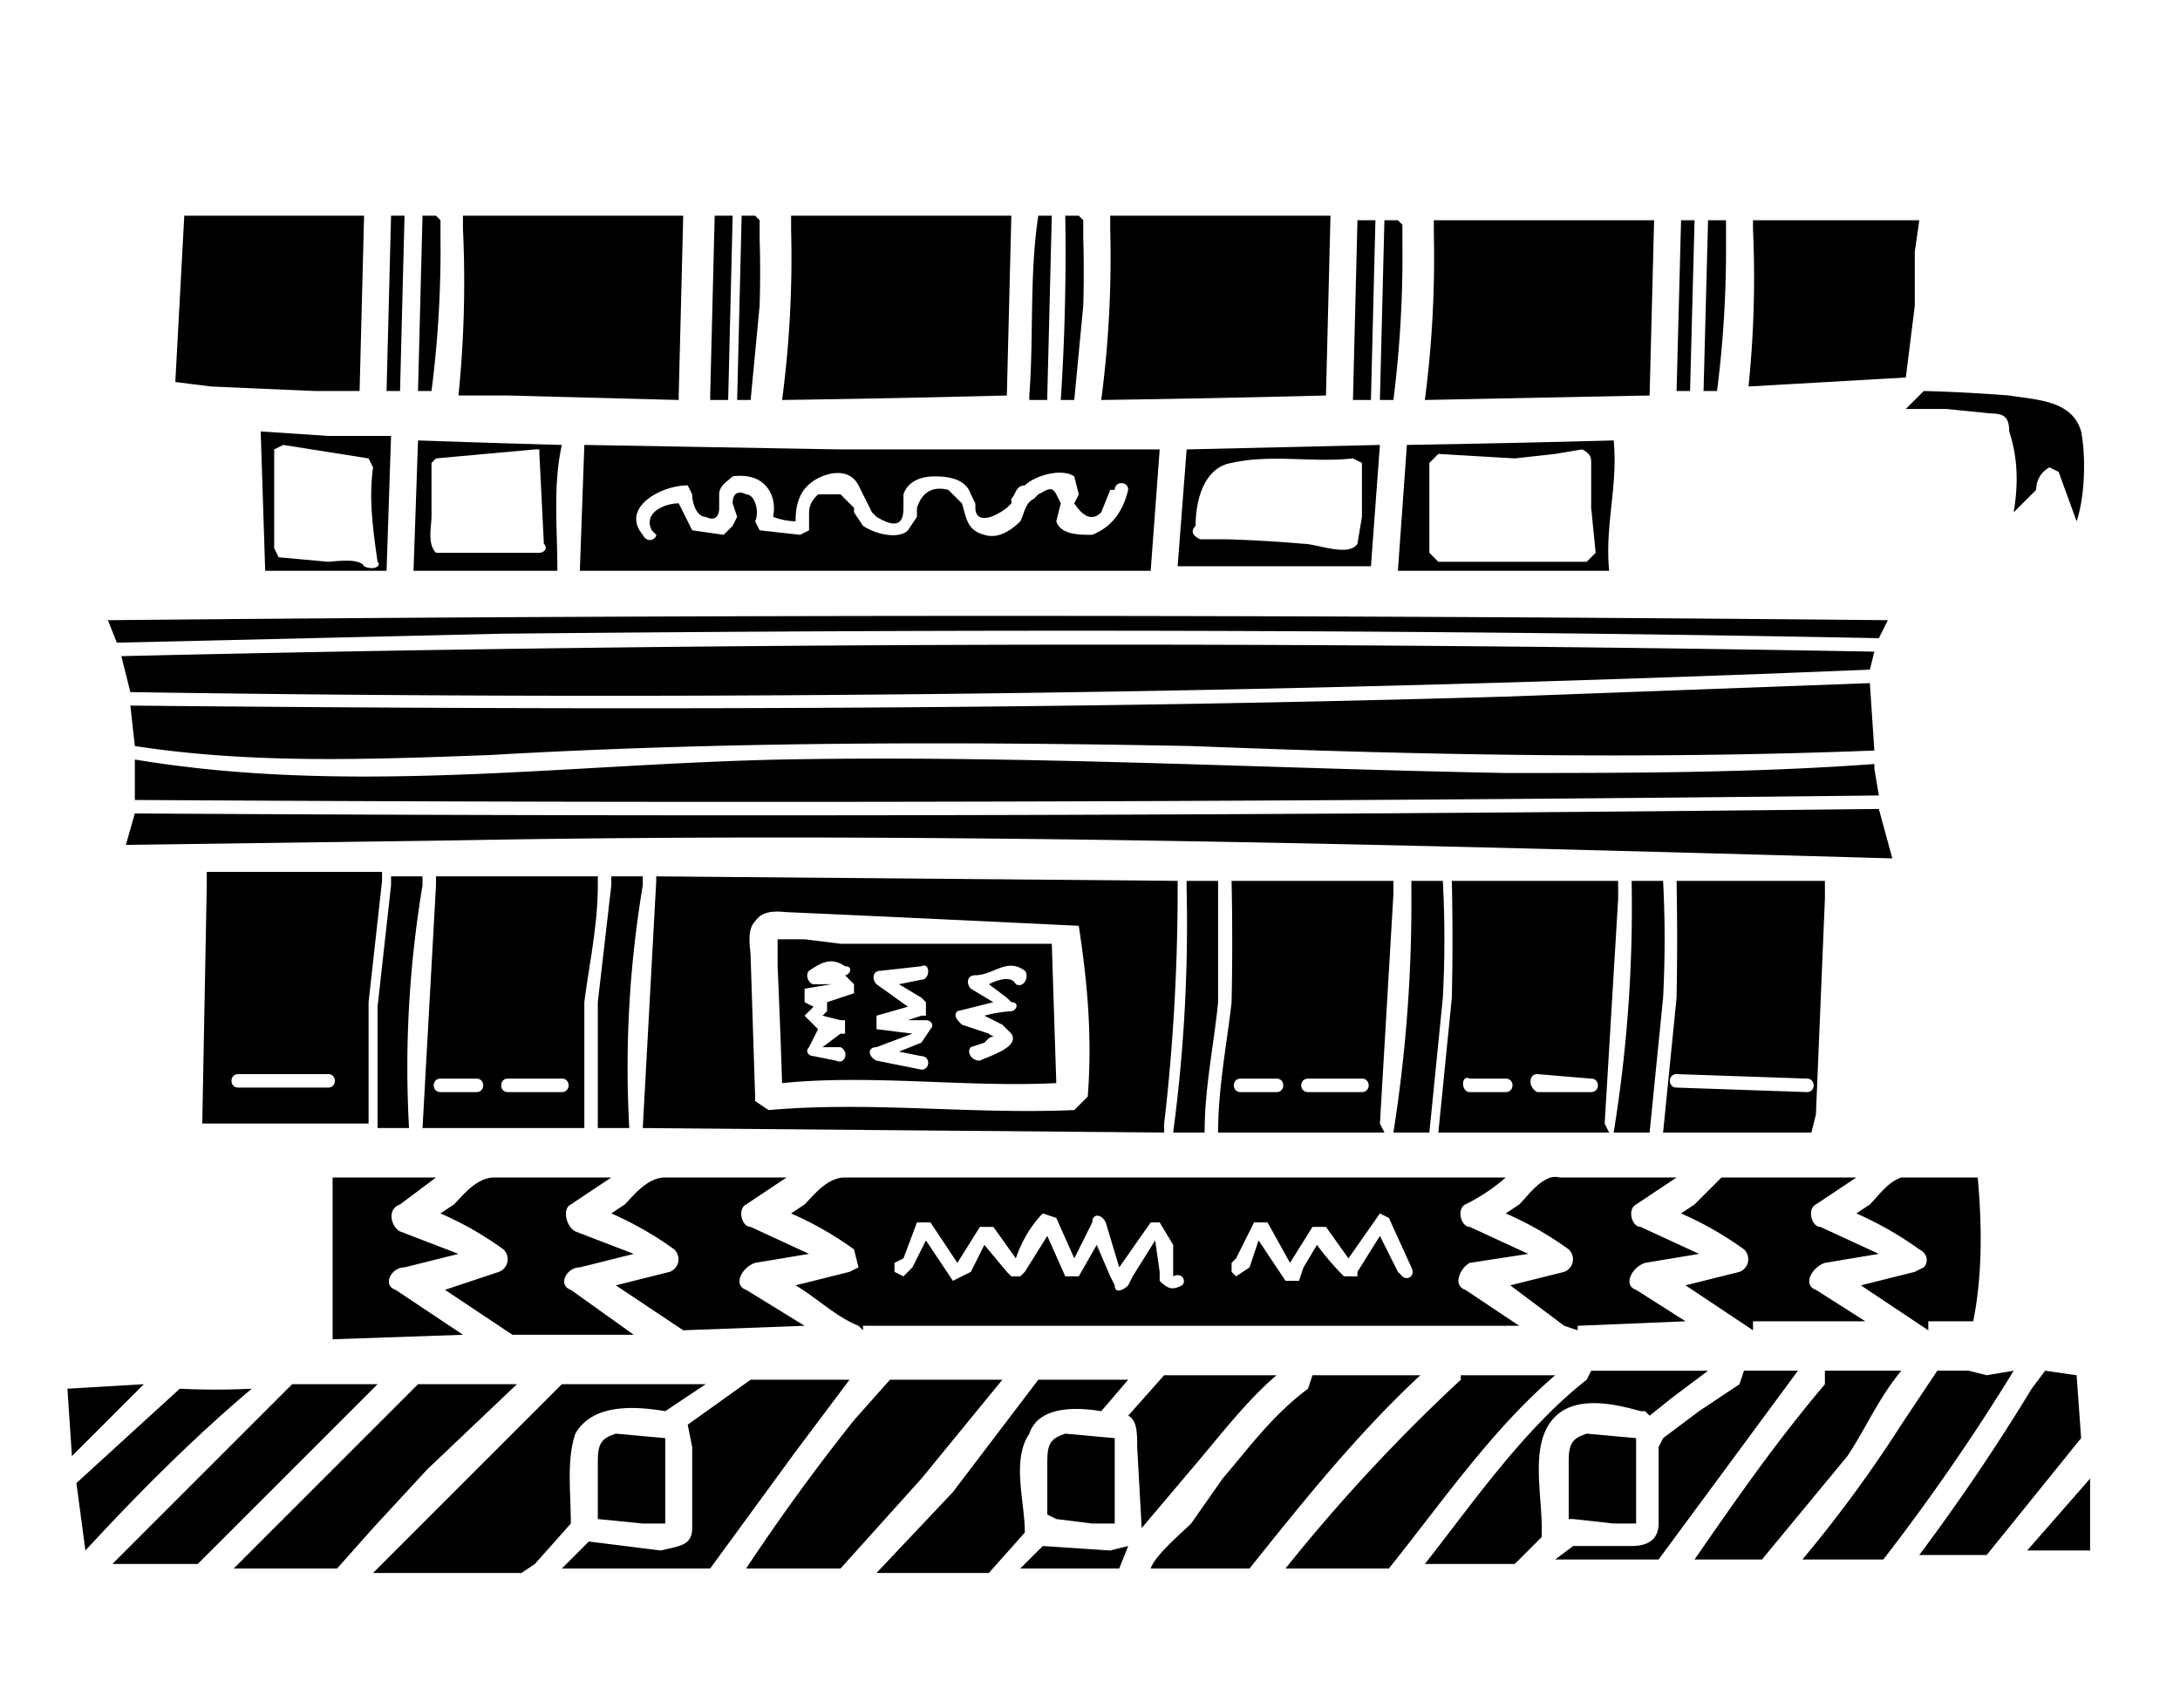 <svg viewBox="0 0 485 380" version="1" xmlns="http://www.w3.org/2000/svg" class="nav-icon"><g fill-rule="evenodd"><path d="M418 177l-1-6v-1c-27 2-55 2-82 2-54-1-107-4-161-3-48 1-96 8-144 0v9a22144 22144 0 0 0 388-1M266 117c0-6 2-13 8-14 9-2 18 0 27-1l2 1v12l-1 6c-2 3-9 0-12 0a290 290 0 0 0-17-1h-6c-2-1-2-2-1-3m-4 9h43l2-27-43 1-2 26M112 141c102-1 204-1 306 1l2-4a20475 20475 0 0 0-396 0l2 5 86-2M61 100l2-1 19 3 1 2c-1 7 0 14 1 21 1 1-1 2-3 1-1-2-7-1-8-1l-11-1-1-2v-2-20m25 27l1-30H73l-15-1 1 31h27"/><path d="M335 155c-102 3-204 3-306 2l1 9c26 4 52 3 79 2 52-3 104-3 156-2 51 2 101 3 152 1l-1-15-81 3M318 103l2-2 17 1 9-1 6-1c2 1 2 2 2 3v10l1 10-2 2h-33l-2-2v-20m40 24c-1-10 2-19 1-29a4112 4112 0 0 1-46 1l-2 28h47"/><path d="M27 146l2 8a6808 6808 0 0 0 387-5l1-4a9369 9369 0 0 0-390 1M96 115v-12l1-1 22-2h1v1l1 20c1 1 0 2-1 2H97c-2-2-1-6-1-8m28 12c0-10-1-19 1-28a4099 4099 0 0 1-32-1l-1 29h32M228 108c2-2 8-4 11-2l1 4-1 2c2 3 4 4 6 2l2-5h1c0-2 3-2 3 0-1 4-3 8-8 10-3 0-7 0-8-3l1-4-1-2c-1-2-2-1-4 0l-1 1c-2 1-2 3-3 5-2 2-5 4-8 3-4-1-4-4-5-7l-3-3c-4-1-6 1-7 4v2l-2 3c-2 2-7 1-10-1l-2-3v-1l-3-3h-5c-2 2-2 3-2 5v3l-2 1-9-1-1-2c1-2 0-6-2-6-2-1-3 0-3 2l1 3-1 2-2 2-7-1-3-6c-3 0-8 2-6 6l1 1c0 1-2 2-3 0-5-6 4-11 10-11l1 2c0 2 1 5 3 5 2 1 3 0 3-2v-3c0-2 2-3 3-4 7-1 10 4 9 9a15 15 0 0 0 5 1c0-4 1-7 4-9s8-3 10 1l3 6 1 1c5 3 6 1 6-2v-3c1-3 4-4 7-4 4 0 7 1 8 4l1 2v1c0 3 3 3 7 0l1-1v-1c1-1 1-3 3-3m-41-8l-57-1-1 28h127l2-27h-71M421 191l-3-11a22242 22242 0 0 1-388 1l-2 7 73-1c107-2 213 1 320 4M47 86l23 1h10l1-39H41l-2 37 8 1M310 89a255 255 0 0 0 2-35v-4l-1-1h-3l-1 40h3M245 89a4128 4128 0 0 0 50-1l1-40h-49v3a243 243 0 0 1-2 38M169 68a251 251 0 0 0 0-15v-4l-1-1h-3l-1 41h3l2-21M233 88l1-40h-3c-2 13-1 27-2 40v1h4v-1M241 68a254 254 0 0 0 0-15v-4l-1-1h-3a507 507 0 0 1-1 41h3l2-21M306 49h-4l-1 40h4l1-40M102 88h11l38 1v-1l1-40h-49v3a251 251 0 0 1-1 37M389 86l35-2 2-16V56l1-7h-37v2a236 236 0 0 1-1 35M317 89l50-1 1-39h-49v3a245 245 0 0 1-2 37M174 89a4145 4145 0 0 0 50-1l1-40h-49v3a241 241 0 0 1-2 38M96 87a246 246 0 0 0 2-34v-4l-1-1h-3l-1 39h3M90 48h-3l-1 39h3l1-39M162 89l1-41h-4l-1 40v1h4M377 49h-3l-1 38h3l1-38M382 87a248 248 0 0 0 2-33v-4-1h-4l-1 38h3M271 223v-25-2h-7v2a349 349 0 0 1-3 54h7c0-10 2-19 3-29M373 239l29 1c2 0 2 3 0 3l-29-1c-2 0-2-3 0-3m-3 13h33l1-4a80870 80870 0 0 1 2-48v-4h-33a687 687 0 0 1 0 26l-3 30M303 243h-12c-2 0-2-3 0-3h12c2 0 2 3 0 3m-19 0h-8c-2 0-2-3 0-3h8c2 0 2 3 0 3m26-44v-3h-36a649 649 0 0 1 0 27c-1 9-3 19-3 29h37l-1-2 3-51M125 243h-12c-2 0-2-3 0-3h12c2 0 2 3 0 3m-19 0h-8c-2 0-2-3 0-3h8c2 0 2 3 0 3m27-46v-2H97v2l-3 54h36v-28c1-8 3-17 3-26M73 242H53c-2 0-2-3 0-3h20c2 0 2 3 0 3m9-19l3-27v-2H46v3l-1 53h37v-27M242 244l-3 3c-23 1-45-2-68 0l-3-2v-1l-1-31c0-2-1-6 1-8 2-3 6-2 8-2a19118 19118 0 0 1 64 3c2 13 3 25 2 38m20-46v-2l-116-1v1l-3 55 116 1v-2c2-17 3-35 3-52M321 222a248 248 0 0 0 0-26h-7v3a327 327 0 0 1-4 53h8l3-30M370 222a250 250 0 0 0 0-26h-7a312 312 0 0 1-4 56h8l3-30M354 243h-12c-2-1-2-4 0-4l12 1c2 0 2 3 0 3m-19 0h-8c-2 0-2-4 0-3h8c2 0 2 3 0 3m25-43v-4h-37a594 594 0 0 1 0 26l-3 30h38l-1-2 3-50M143 195h-7v2l-3 26v28h7c-1-18 0-36 3-54v-2M94 195h-7v2l-3 27v27h7c-1-18 0-36 3-54v-2M115 297h26l-14-10c-3-1-1-5 2-5l12-3-13-5c-2-1-3-5-1-6l9-6h-25-1c-4 0-7 4-9 6l-3 2a74 74 0 0 1 14 8 3 3 0 0 1-1 5l-12 4 15 10h1M439 294c2-10 2-21 1-32h-14-3c-3 1-5 4-7 6l-3 2a77 77 0 0 1 14 8c2 1 2 3 1 4l-2 1-12 3 12 8 3 2v-2h10"/><path d="M166 287c-3-1-1-5 2-6l12-2-13-6c-2 0-3-4-1-5l9-6h-26-1c-4 0-7 4-9 6l-3 2a75 75 0 0 1 14 8 3 3 0 0 1-1 5l-12 3 15 10 27-1-13-8M415 294l-11-7c-3-1-1-5 2-6l12-2-13-6c-2 0-3-4-1-5l9-6h-2-2-25-1l-6 6-3 2a75 75 0 0 1 14 8 3 3 0 0 1-1 5l-12 3 12 8 3 2v-2h25M88 287c-3-1-1-5 2-5l12-3-13-5c-2-1-3-5 0-6l8-6H74v36l29-1-15-10"/><path d="M364 287c-3-1-1-5 2-6l12-2-13-6c-2 0-3-4-1-5l9-6h-26a4 4 0 0 0-2 0c-3 1-5 4-7 6l-3 2a75 75 0 0 1 14 8 3 3 0 0 1-1 5l-12 3 12 9 3 1v-1l24-1-11-7"/><path d="M312 284l-1-1-4-8-5 8v1h-3a60 60 0 0 1-6-7l-3 5-1 3h-3l-2-3-4-6-2 6-3 2-1-1v-2l1-1 4-8h3l5 9 5-8h3l5 7 7-10 2 1 5 11c1 2-1 3-2 2m-49 2c-2 1-3 1-5-1v-2l-1-7-5 8-1 2c-1 1-3 2-3 0l-1-2-3-7-4 7h-3l-4-9-5 8-1 1h-2l-1-1-5-6-3 6a1601 1601 0 0 1-4 2l-2-3-4-6-3 6-2 2-2-1v-2l2-1 3-8h3l6 9 5-8h3l5 7c1-3 3-7 6-10l3 1 4 9 4-8c0-2 2-2 3 0l3 10 7-10h2l3 5v7c2-1 3 1 2 2m63 1c-3-1-1-5 1-6l13-2-13-6c-2 0-3-4-1-5a41 41 0 0 0 9-6H189h-1c-4 0-7 4-9 6l-3 2a75 75 0 0 1 14 8l1 4-2 1-12 3c5 3 9 7 14 9l1 1v-1h146l-12-8M465 329l-14 16h14v-16M189 307h-22l-14 10 1 5v18c0 4-3 4-7 5l-16-2a25876 25876 0 0 1-6 6h33l19-26 12-16M462 306l-7-1-3 4a461 461 0 0 1-25 37h15l21-26-1-14M223 307h-25l-8 9a470 470 0 0 0-24 33h21l18-20 18-22M56 309a166 166 0 0 1-16 0l-23 21 2 15c12-13 24-25 37-36M448 305l-6 1-4-1h-7l-8 12a292 292 0 0 1-22 30h18a469 469 0 0 0 29-42M284 306h-25l-8 9c2 1 2 4 2 7l1 18-1 1 1-1 11-13c6-7 12-15 19-21M365 314h1l1 1 5-4 8-6h-26l-1 2c-14 11-25 27-36 41h20l6-6v-2c0-7-2-16 1-22 4-8 14-6 21-4M128 319c4-7 14-6 20-5l9-6h-32l-23 23-13 13-6 6h33l3-2 8-9c0-7-1-14 1-20M232 344l-5 5h22l2-5-4 1-15-1M95 327l20-19H93l-41 41h23l8-9 12-13M316 306h-24l-1 3c-8 6-13 13-19 20l-7 10c-2 2-8 7-9 10h22c12-15 24-30 38-43M346 306h-21v1c-14 13-27 27-39 42h23c12-15 23-31 37-43M84 308H65l-40 40h19l40-40M229 319c2-6 10-6 16-5l6-7h-20l-19 25-17 18h25l8-9c0-7-3-16 1-22M15 309l1 15 16-16-17 1M423 305h-17v3c-11 13-20 26-29 39h15l19-23c4-6 7-13 12-19M400 305h-11-1l-1 3-9 6-4 3-4 3-1 2v17c0 4-3 5-6 5h-13l-4 3h23l31-42M226 219c-1-2-4-1-6 0l4 3 1 1c2 0 1 2 0 2a30 30 0 0 0-6 1l2 1 2 1 2 2c2 3-5 5-7 6-2 0-3-2-2-3l3-1 1-1c2-1 1 0 0-1l-6-2c-1-1-2-2-1-3l8-2-5-3c-1-1-1-3 1-3 4 0 7-4 11-1 1 1 0 4-2 3m-19 10l-2 3-5 2 5 1c2 0 2 3 0 3l-10-2c-2-1-2-3 0-3l8-3-8-1v-3l7-2-7-5c-1-1-1-3 1-3l9-1c2-1 2 3 0 3l-5 1 5 3 1 1v3h-1l-3 1h4c1 0 2 1 1 2m-17-8l-3 1-3 1v2l-1 1 4 1h1v3h-1l-4 3h4c2 1 1 4-1 3l-5-1c-1 0-2-1-1-2l2-4a8496 8496 0 0 1-3-3l2-2-2-1v-3l6-1h-4c-1 0-2-2-1-3 3-2 5-3 8-1 2 0 1 2 0 2l2 2v2m14-11h-17l-8-1h-6v6a2116 2116 0 0 1 1 26c20-2 41 1 61 0l-1-31h-30M424 91h9l10 1c3 0 4 1 4 4 2 6 2 12 1 18l5-5c0-2 1-4 3-5l2 1 4 11c2-6 2-15 1-20-2-7-10-7-16-8a370 370 0 0 0-19-1l-3 3-1 1z"/><path d="M148 320l-11-1c-3 1-4 2-4 6v13l10 1h5c0 1 0 1 0 0v-12-4-3M248 320l-11-1c-3 1-4 2-4 6v12l2 1 8 1h5c0 1 0 1 0 0v-12-4-3M364 320l-11-1c-3 1-4 2-4 6v13h1l9 1h5c0 1 0 1 0 0v-12-4-3"/></g></svg>
